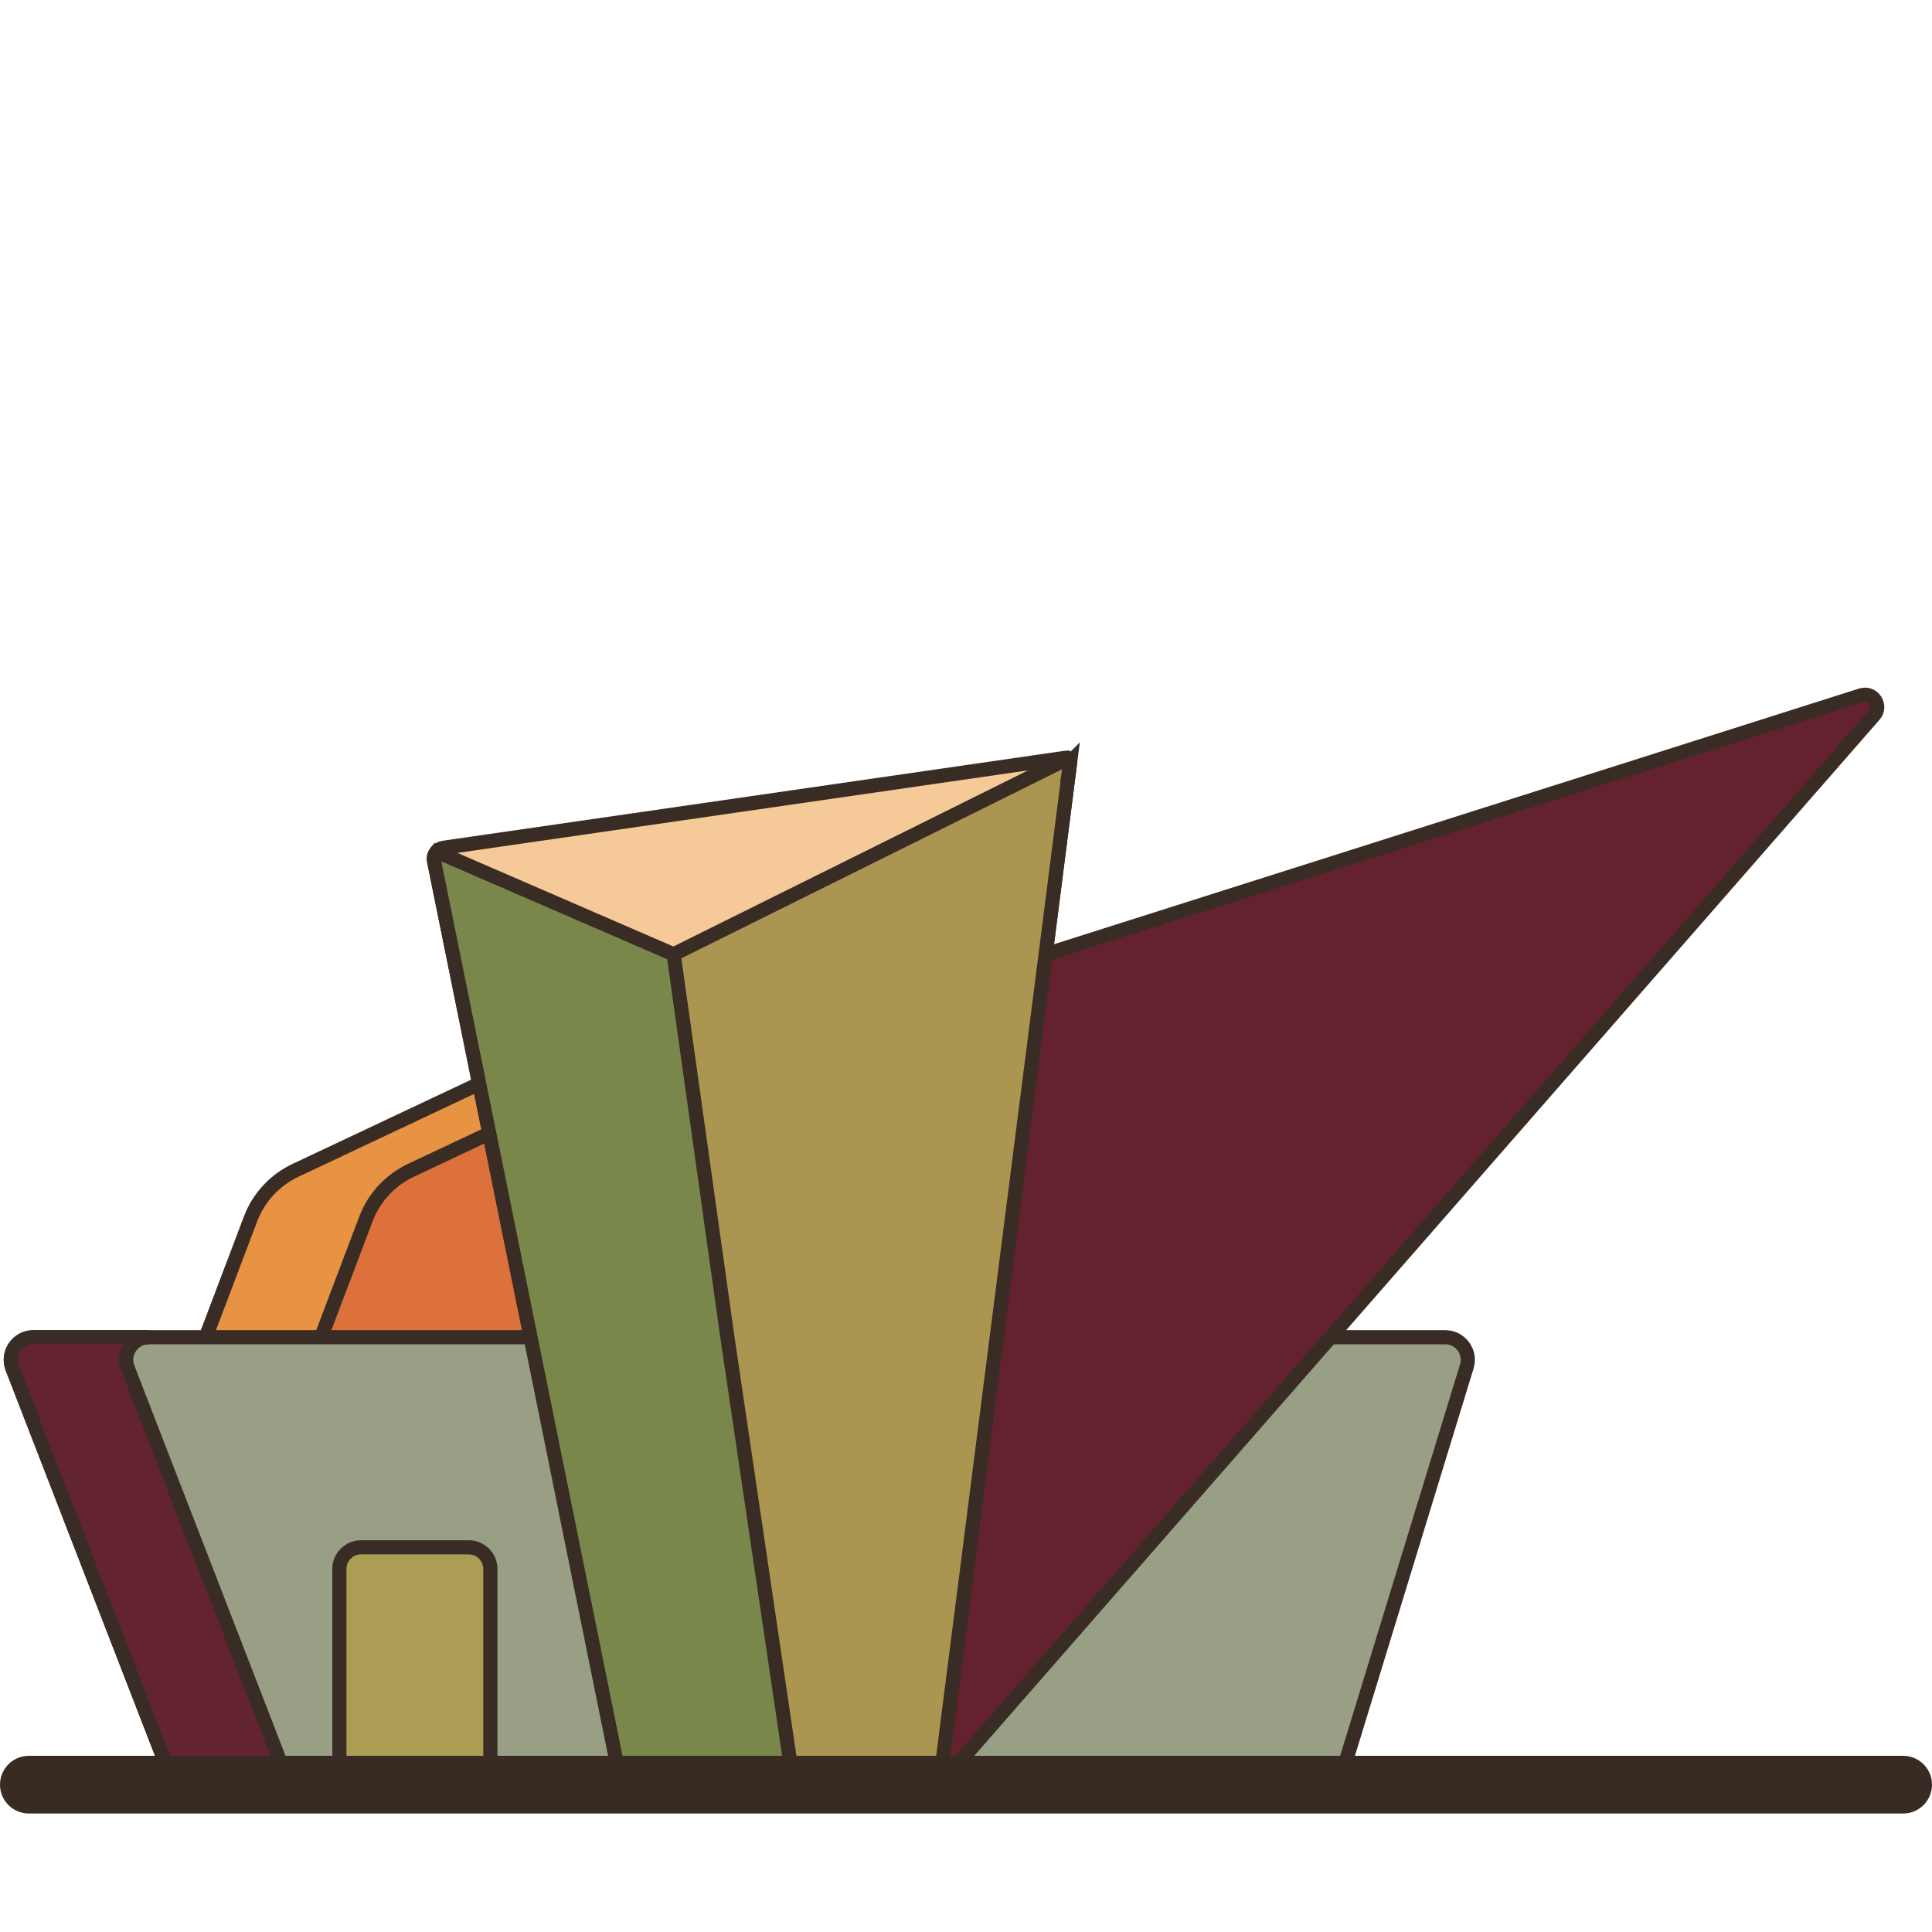 <?xml version="1.0" encoding="UTF-8" standalone="no"?>
<svg
   xmlns:dc="http://purl.org/dc/elements/1.1/"
   xmlns:cc="http://creativecommons.org/ns#"
   xmlns:rdf="http://www.w3.org/1999/02/22-rdf-syntax-ns#"
   xmlns:svg="http://www.w3.org/2000/svg"
   xmlns="http://www.w3.org/2000/svg"
   xmlns:sodipodi="http://sodipodi.sourceforge.net/DTD/sodipodi-0.dtd"
   xmlns:inkscape="http://www.inkscape.org/namespaces/inkscape"
   height="512pt"
   viewBox="0 -31 512.001 512"
   width="512pt"
   version="1.1"
   id="svg28"
   sodipodi:docname="denver.svg"
   inkscape:version="0.92.4 (5da689c313, 2019-01-14)">
  <defs
     id="defs32" />
  <sodipodi:namedview
     pagecolor="#ffffff"
     bordercolor="#666666"
     borderopacity="1"
     objecttolerance="10"
     gridtolerance="10"
     guidetolerance="10"
     inkscape:pageopacity="0"
     inkscape:pageshadow="2"
     inkscape:window-width="2162"
     inkscape:window-height="965"
     id="namedview30"
     showgrid="false"
     inkscape:zoom="0.9777961"
     inkscape:cx="226.84287"
     inkscape:cy="325.69016"
     inkscape:window-x="334"
     inkscape:window-y="207"
     inkscape:window-maximized="0"
     inkscape:current-layer="svg28" />
  <path
     d="m283.609 170.938-6.504 50.961-12.957 101.48-15.137 118.578h-84.398l-13.605-67.16-3.957-19.562-6.453-31.855-13.539-66.824-12.02-59.332c-.191-.945.082-1.875.652-2.547.461-.531 1.094-.906 1.848-1.008l164.93-23.855c.234-.039.469.012.652.133.336.184.551.562.488.992zm0 0"
     fill="#f1edf0"
     id="path2"
     style="fill:#f5c998;fill-opacity:1;stroke:#392c24;stroke-opacity:1;stroke-width:3.75;stroke-miterlimit:4;stroke-dasharray:none" />
  <path
     d="m 138.082,251.63 -59.441,28.027 c -5.562,2.578 -9.891,7.23 -12.062,12.961 l -23.938,63.195 118.734,-0.004 z"
     id="path4"
     style="fill:#dc713c;fill-opacity:1;stroke:#392c24;stroke-width:3.75;stroke-miterlimit:4;stroke-dasharray:none;stroke-opacity:1"
     inkscape:connector-curvature="0" />
  <path
     d="m96.973 292.043c2.172-5.73 6.5-10.383 12.059-12.961l31.777-14.984-2.918-13.043-59.441 28.027c-5.562 2.578-9.891 7.23-12.062 12.961l-23.938 63.195h30.586zm0 0"
     fill="#c9c6ca"
     id="path6"
     style="fill:#e89244;fill-opacity:1;stroke:#392c24;stroke-opacity:1;stroke-width:3.75;stroke-miterlimit:4;stroke-dasharray:none" />
  <path
     d="m277.109 221.898 216.113-68.625c3.148-1 5.621 2.77 3.445 5.258l-247.66 283.426"
     fill="#9cb4b0"
     id="path8" />
  <path
     d="m140.594 323.379h-131.738c-4.211 0-7.109 4.234-5.59 8.16l40.551 104.672c1.34 3.465 4.672 5.746 8.387 5.746h295.91c3.957 0 7.445-2.582 8.605-6.363l31.996-104.461c1.18-3.855-1.703-7.754-5.73-7.754h-118.832"
     fill="#736572"
     id="path10"
     style="stroke-width:3.75;stroke-miterlimit:4;stroke-dasharray:none;stroke:#392c24;stroke-opacity:1;fill:#989f85;fill-opacity:1" />
  <path
     d="m74.398 436.211-40.547-104.672c-1.523-3.926 1.375-8.16 5.59-8.16h-30.586c-4.211 0-7.109 4.234-5.59 8.16l40.551 104.672c1.34 3.465 4.672 5.746 8.387 5.746h30.586c-3.715 0-7.051-2.281-8.391-5.746zm0 0"
     fill="#605260"
     id="path12"
     style="fill:#642330;fill-opacity:1;stroke:#392c24;stroke-opacity:1;stroke-width:3.75;stroke-miterlimit:4;stroke-dasharray:none" />
  <path
     d="m177.77 221.898 32.527 220.059"
     fill="#bbded8"
     id="path14" />
  <path
     d="m493.223 153.266c3.148-1 5.621 2.773 3.445 5.262l-144.043 164.852-103.613 118.578-15.492-112.234 27.32-102.66zm0 0"
     fill="#605260"
     id="path18"
     style="fill:#64222f;fill-opacity:1;stroke:#392c24;stroke-opacity:1;stroke-width:3.75;stroke-miterlimit:4;stroke-dasharray:none" />
  <path
     d="m210.297 441.957h-45.684l-13.605-67.16-3.957-19.562-6.453-31.855-13.539-66.824-12.02-59.332c-.191-.945.082-1.875.652-2.547l64 27.738.285.742 27.422 97.711zm0 0"
     fill="#605260"
     id="path20"
     style="fill:#79884a;fill-opacity:1;stroke:#392c24;stroke-opacity:1;stroke-width:3.75;stroke-miterlimit:4;stroke-dasharray:none" />
  <path
     d="m283.609 170.938-6.504 50.961-12.957 101.48-15.137 118.578h-38.715l-17.527-118.578-14.168-100.902-.102-.578 104.621-51.949c.336.18.551.559.488.988zm0 0"
     fill="#c9c6ca"
     id="path22"
     style="fill:#aa9651;fill-opacity:1;stroke-width:3.75;stroke-miterlimit:4;stroke-dasharray:none;stroke:#392c24;stroke-opacity:1" />
  <path
     d="m124.227 379.062h-28.559c-3.16 0-5.727 2.562-5.727 5.723v57.172h40.012v-57.172c0-3.16-2.562-5.723-5.727-5.723zm0 0"
     fill="#c9c6ca"
     id="path24"
     style="fill:#ac9d54;fill-opacity:1;stroke-width:3.75;stroke-miterlimit:4;stroke-dasharray:none;stroke:#392c24;stroke-opacity:1" />
  <path
     d="m504.355 449.602h-496.711c-4.219 0-7.645-3.422-7.645-7.645 0-4.223 3.422-7.648 7.645-7.648h496.711c4.223 0 7.645 3.426 7.645 7.648 0 4.223-3.422 7.645-7.645 7.645zm0 0"
     fill="#605260"
     id="path26"
     style="fill:#382b24;fill-opacity:1" />
</svg>

